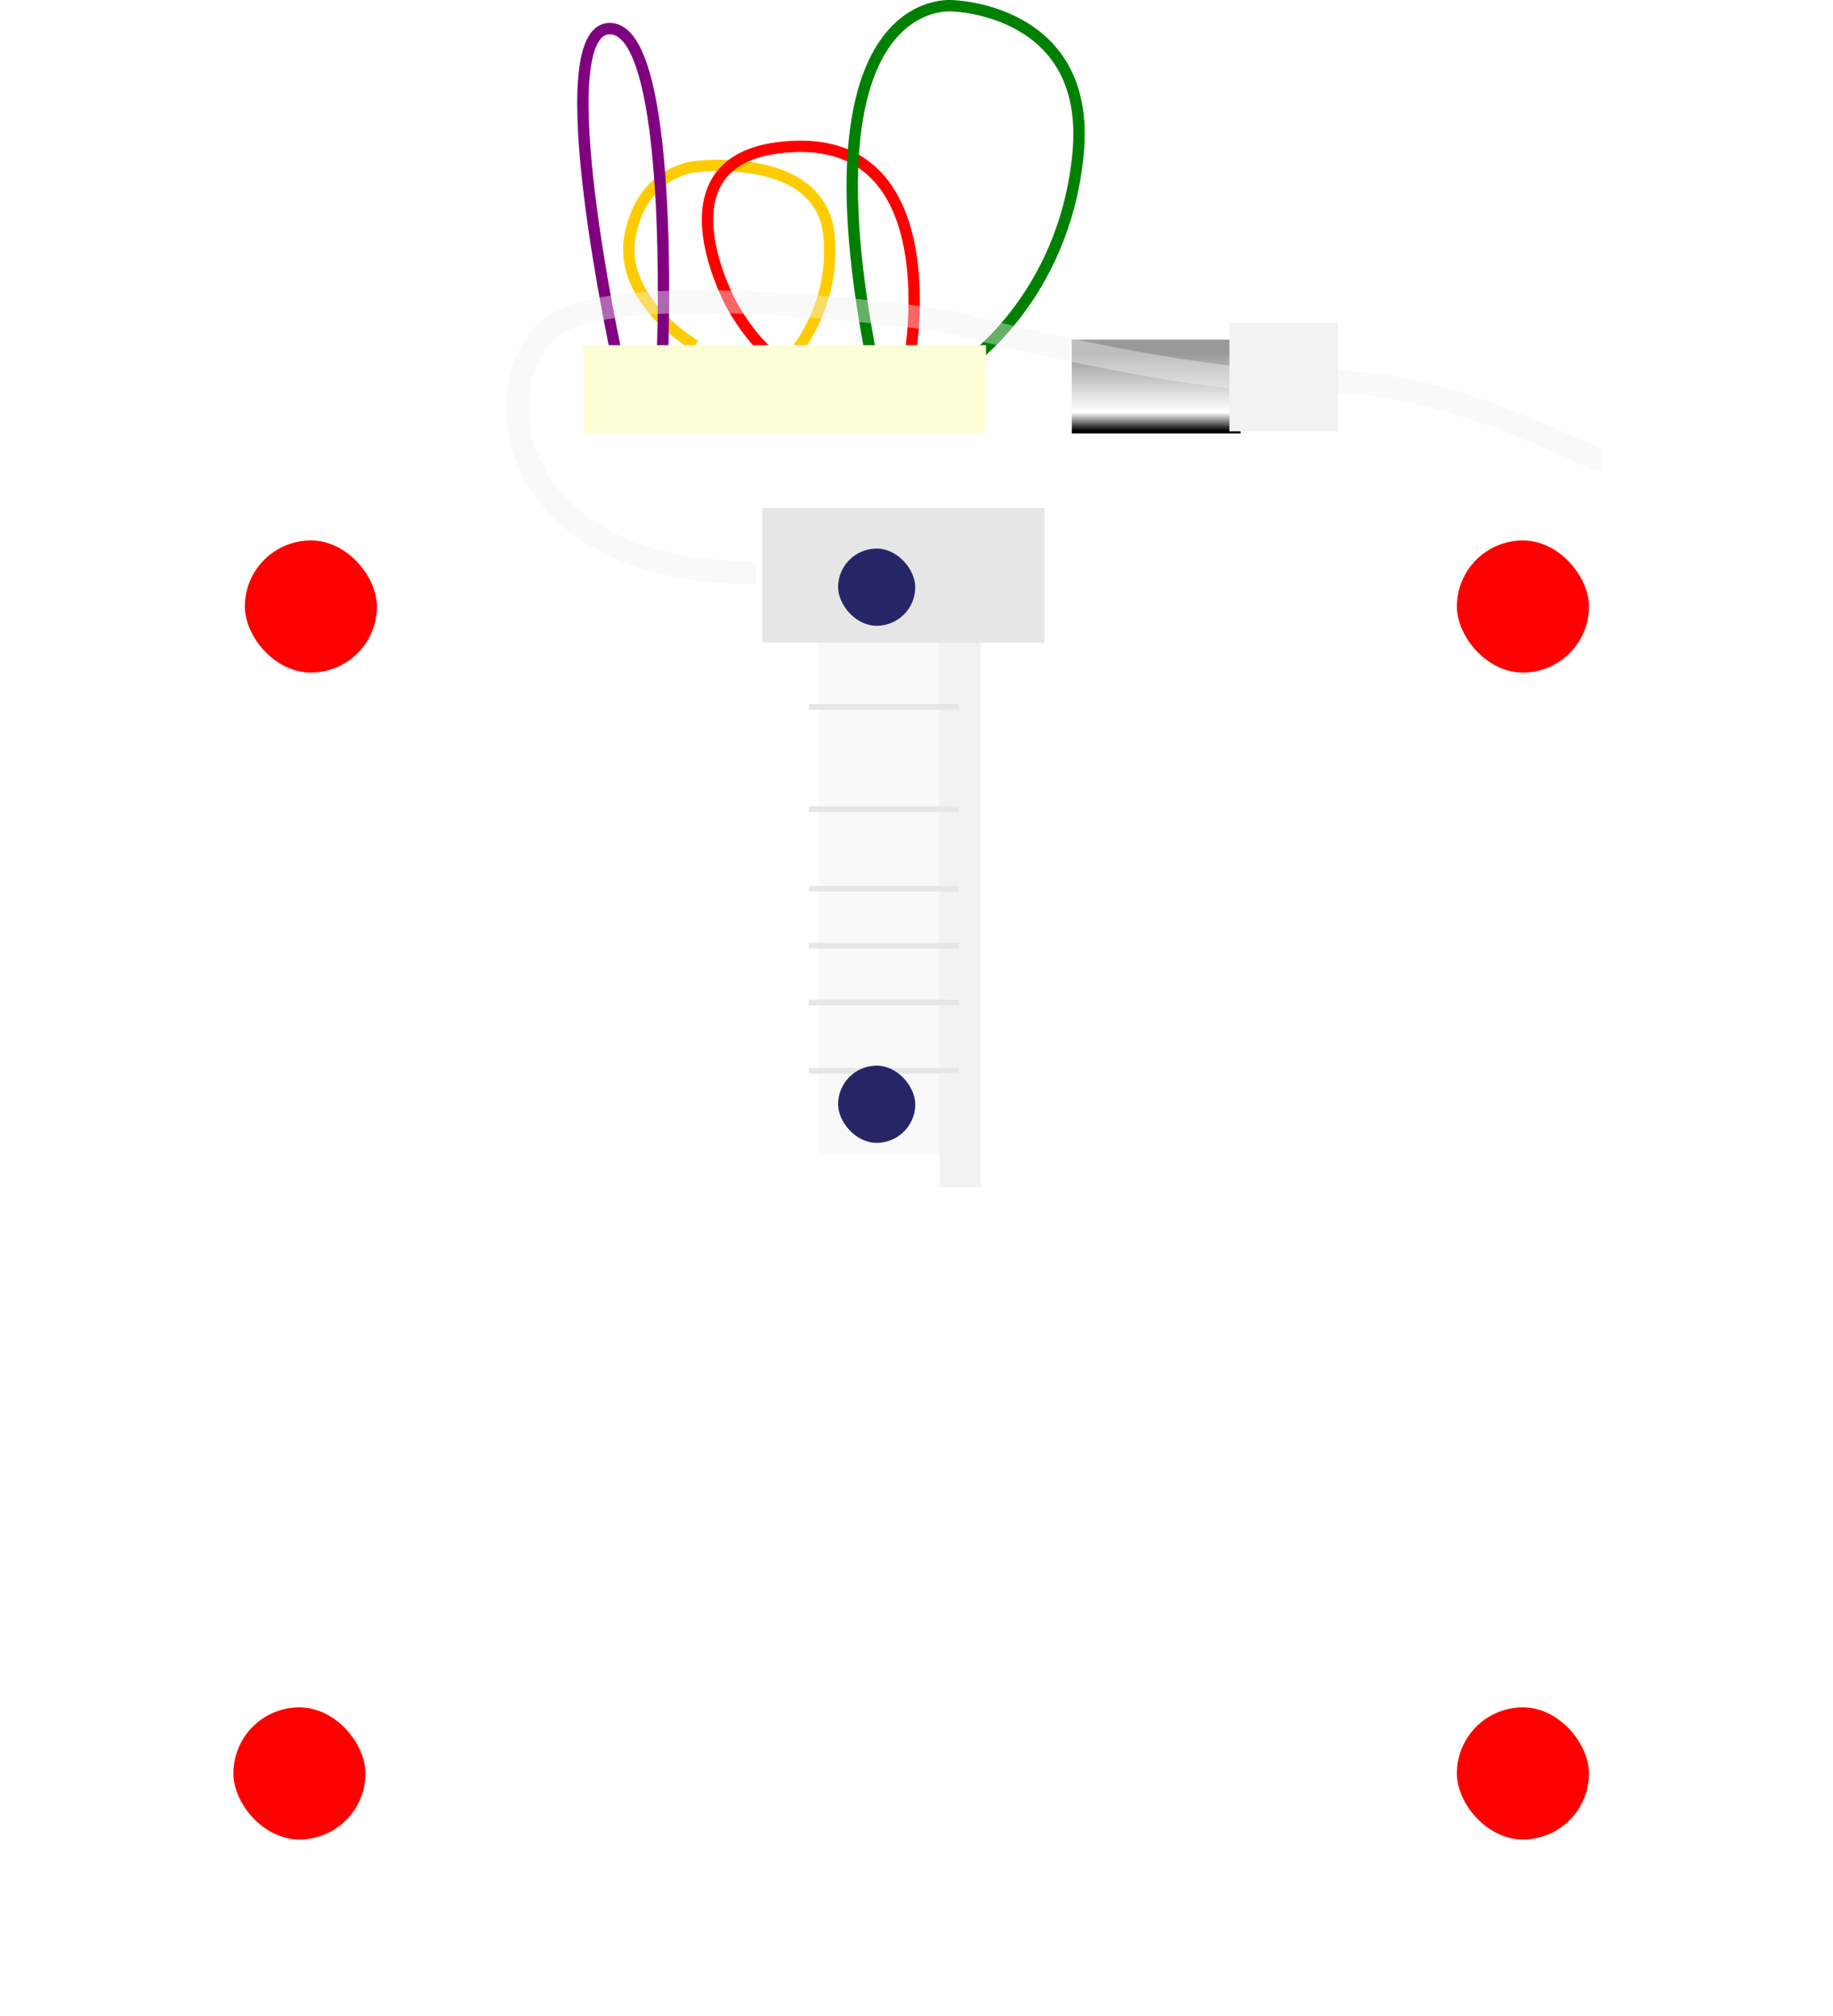 <?xml version="1.0" encoding="UTF-8" standalone="no"?>
<!-- Created with Inkscape (http://www.inkscape.org/) -->

<svg
   xmlns:dc="http://purl.org/dc/elements/1.1/"
   xmlns:cc="http://creativecommons.org/ns#"
   xmlns:rdf="http://www.w3.org/1999/02/22-rdf-syntax-ns#"
   xmlns:svg="http://www.w3.org/2000/svg"
   xmlns="http://www.w3.org/2000/svg"
   xmlns:xlink="http://www.w3.org/1999/xlink"
   xmlns:sodipodi="http://sodipodi.sourceforge.net/DTD/sodipodi-0.dtd"
   xmlns:inkscape="http://www.inkscape.org/namespaces/inkscape"
   width="85.312mm"
   height="93.811mm"
   viewBox="0 0 85.312 93.811"
   version="1.1"
   id="svg8"
   inkscape:version="0.92.3 (2405546, 2018-03-11)"
   sodipodi:docname="figure.svg">
  <defs
     id="defs2">
    <linearGradient
       inkscape:collect="always"
       id="linearGradient893">
      <stop
         style="stop-color:#999999;stop-opacity:1"
         offset="0"
         id="stop889" />
      <stop
         id="stop897"
         offset="0.763"
         style="stop-color:#ffffff;stop-opacity:1" />
      <stop
         style="stop-color:#000000;stop-opacity:1"
         offset="1"
         id="stop891" />
    </linearGradient>
    <filter
       style="color-interpolation-filters:sRGB"
       inkscape:label="Drop Shadow"
       id="filter827">
      <feFlood
         flood-opacity="0.498"
         flood-color="rgb(0,0,0)"
         result="flood"
         id="feFlood817" />
      <feComposite
         in="flood"
         in2="SourceGraphic"
         operator="out"
         result="composite1"
         id="feComposite819" />
      <feGaussianBlur
         in="composite1"
         stdDeviation="1.5"
         result="blur"
         id="feGaussianBlur821" />
      <feOffset
         dx="0.3"
         dy="0.3"
         result="offset"
         id="feOffset823" />
      <feComposite
         in="offset"
         in2="SourceGraphic"
         operator="atop"
         result="composite2"
         id="feComposite825" />
    </filter>
    <filter
       style="color-interpolation-filters:sRGB"
       inkscape:label="Drop Shadow"
       id="filter849">
      <feFlood
         flood-opacity="0.498"
         flood-color="rgb(0,0,0)"
         result="flood"
         id="feFlood839" />
      <feComposite
         in="flood"
         in2="SourceGraphic"
         operator="in"
         result="composite1"
         id="feComposite841" />
      <feGaussianBlur
         in="composite1"
         stdDeviation="1.5"
         result="blur"
         id="feGaussianBlur843" />
      <feOffset
         dx="0.3"
         dy="0.3"
         result="offset"
         id="feOffset845" />
      <feComposite
         in="SourceGraphic"
         in2="offset"
         operator="over"
         result="composite2"
         id="feComposite847" />
    </filter>
    <filter
       style="color-interpolation-filters:sRGB"
       inkscape:label="Drop Shadow"
       id="filter887">
      <feFlood
         flood-opacity="0.498"
         flood-color="rgb(0,0,0)"
         result="flood"
         id="feFlood877" />
      <feComposite
         in="flood"
         in2="SourceGraphic"
         operator="in"
         result="composite1"
         id="feComposite879" />
      <feGaussianBlur
         in="composite1"
         stdDeviation="1.5"
         result="blur"
         id="feGaussianBlur881" />
      <feOffset
         dx="0.3"
         dy="0.3"
         result="offset"
         id="feOffset883" />
      <feComposite
         in="SourceGraphic"
         in2="offset"
         operator="over"
         result="composite2"
         id="feComposite885" />
    </filter>
    <linearGradient
       inkscape:collect="always"
       xlink:href="#linearGradient893"
       id="linearGradient895"
       x1="110.936"
       y1="72.86"
       x2="110.936"
       y2="76.451"
       gradientUnits="userSpaceOnUse" />
    <filter
       style="color-interpolation-filters:sRGB"
       inkscape:label="Drop Shadow"
       id="filter911">
      <feFlood
         flood-opacity="0.498"
         flood-color="rgb(0,0,0)"
         result="flood"
         id="feFlood901" />
      <feComposite
         in="flood"
         in2="SourceGraphic"
         operator="in"
         result="composite1"
         id="feComposite903" />
      <feGaussianBlur
         in="composite1"
         stdDeviation="0.5"
         result="blur"
         id="feGaussianBlur905" />
      <feOffset
         dx="0.1"
         dy="0.1"
         result="offset"
         id="feOffset907" />
      <feComposite
         in="SourceGraphic"
         in2="offset"
         operator="over"
         result="composite2"
         id="feComposite909" />
    </filter>
    <filter
       style="color-interpolation-filters:sRGB"
       inkscape:label="Drop Shadow"
       id="filter923">
      <feFlood
         flood-opacity="0.498"
         flood-color="rgb(0,0,0)"
         result="flood"
         id="feFlood913" />
      <feComposite
         in="flood"
         in2="SourceGraphic"
         operator="in"
         result="composite1"
         id="feComposite915" />
      <feGaussianBlur
         in="composite1"
         stdDeviation="0.5"
         result="blur"
         id="feGaussianBlur917" />
      <feOffset
         dx="0.1"
         dy="0.1"
         result="offset"
         id="feOffset919" />
      <feComposite
         in="SourceGraphic"
         in2="offset"
         operator="over"
         result="composite2"
         id="feComposite921" />
    </filter>
    <filter
       style="color-interpolation-filters:sRGB"
       inkscape:label="Drop Shadow"
       id="filter935">
      <feFlood
         flood-opacity="0.498"
         flood-color="rgb(0,0,0)"
         result="flood"
         id="feFlood925" />
      <feComposite
         in="flood"
         in2="SourceGraphic"
         operator="in"
         result="composite1"
         id="feComposite927" />
      <feGaussianBlur
         in="composite1"
         stdDeviation="0.5"
         result="blur"
         id="feGaussianBlur929" />
      <feOffset
         dx="0.1"
         dy="0.1"
         result="offset"
         id="feOffset931" />
      <feComposite
         in="SourceGraphic"
         in2="offset"
         operator="over"
         result="composite2"
         id="feComposite933" />
    </filter>
    <filter
       inkscape:collect="always"
       style="color-interpolation-filters:sRGB"
       id="filter983"
       x="-0.015"
       width="1.03"
       y="-0.06"
       height="1.12">
      <feGaussianBlur
         inkscape:collect="always"
         stdDeviation="0.315"
         id="feGaussianBlur985" />
    </filter>
  </defs>
  <sodipodi:namedview
     id="base"
     pagecolor="#ffffff"
     bordercolor="#666666"
     borderopacity="1.0"
     inkscape:pageopacity="0.0"
     inkscape:pageshadow="2"
     inkscape:zoom="1.4"
     inkscape:cx="-141.36681"
     inkscape:cy="187.0782"
     inkscape:document-units="mm"
     inkscape:current-layer="layer1"
     showgrid="false"
     inkscape:window-width="1920"
     inkscape:window-height="960"
     inkscape:window-x="0"
     inkscape:window-y="27"
     inkscape:window-maximized="1"
     showguides="false"
     inkscape:snap-global="false" />
  <g
     inkscape:label="Layer 1"
     inkscape:groupmode="layer"
     id="layer1"
     transform="translate(-56.474,-56.41)">
    <path
       style="fill:none;stroke:#ffcc00;stroke-width:0.529;stroke-linecap:butt;stroke-linejoin:miter;stroke-miterlimit:4;stroke-dasharray:none;stroke-opacity:1"
       d="m 88.824,72.482 c 0,0 -3.591,-2.079 -3.024,-5.103 0.567,-3.024 3.024,-3.213 3.024,-3.213 0,0 5.859,-0.756 6.237,3.213 0.378,3.969 -2.457,6.426 -2.457,6.426"
       id="path959"
       inkscape:connector-curvature="0" />
    <path
       style="fill:none;stroke:#800080;stroke-width:0.529;stroke-linecap:butt;stroke-linejoin:miter;stroke-miterlimit:4;stroke-dasharray:none;stroke-opacity:1"
       d="m 85.234,73.238 c 0,0 -3.402,-15.497 -0.378,-15.497 3.024,0 2.457,14.93 2.457,14.93"
       id="path957"
       inkscape:connector-curvature="0" />
    <path
       style="fill:none;stroke:#ff0000;stroke-width:0.529;stroke-linecap:butt;stroke-linejoin:miter;stroke-miterlimit:4;stroke-dasharray:none;stroke-opacity:1"
       d="m 98.841,72.86 c 0,0 1.701,-9.827 -5.292,-9.638 -6.993,0.189 -3.024,7.371 -3.024,7.371 0,0 1.701,3.213 3.402,2.835"
       id="path955"
       inkscape:connector-curvature="0" />
    <path
       style="fill:none;stroke:#008000;stroke-width:0.529;stroke-linecap:butt;stroke-linejoin:miter;stroke-miterlimit:4;stroke-dasharray:none;stroke-opacity:1"
       d="m 101.333,73.422 c 0,0 4.651,-3.056 5.315,-9.833 0.664,-6.777 -5.847,-6.91 -5.847,-6.91 0,0 -7.176,-0.797 -3.721,16.61"
       id="path953"
       inkscape:connector-curvature="0" />
    <rect
       style="opacity:1;fill:#ffffff;fill-opacity:1;stroke:none;stroke-width:1.323;stroke-linecap:round;stroke-linejoin:round;stroke-miterlimit:4;stroke-dasharray:none;stroke-dashoffset:0;stroke-opacity:1;paint-order:markers fill stroke;filter:url(#filter887)"
       id="rect853"
       width="66.283"
       height="66.283"
       x="65.748"
       y="77.31"
       ry="3.024" />
    <rect
       y="78.374"
       x="94.475"
       height="31.647"
       width="5.789"
       id="rect861"
       style="opacity:1;fill:#f9f9f9;fill-opacity:1;stroke:none;stroke-width:2.408;stroke-linecap:round;stroke-linejoin:round;stroke-miterlimit:4;stroke-dasharray:none;stroke-dashoffset:0;stroke-opacity:1;paint-order:markers fill stroke;filter:url(#filter923)" />
    <rect
       style="opacity:1;fill:#ff0000;fill-opacity:1;stroke:none;stroke-width:0.507;stroke-linecap:round;stroke-linejoin:round;stroke-miterlimit:4;stroke-dasharray:none;stroke-dashoffset:0;stroke-opacity:1;paint-order:markers fill stroke"
       id="rect863"
       width="6.147"
       height="6.147"
       x="67.336"
       y="135.858"
       ry="3.074" />
    <rect
       ry="3.074"
       y="135.858"
       x="124.28"
       height="6.147"
       width="6.147"
       id="rect865"
       style="opacity:1;fill:#ff0000;fill-opacity:1;stroke:none;stroke-width:0.507;stroke-linecap:round;stroke-linejoin:round;stroke-miterlimit:4;stroke-dasharray:none;stroke-dashoffset:0;stroke-opacity:1;paint-order:markers fill stroke" />
    <rect
       style="opacity:1;fill:#ff0000;fill-opacity:1;stroke:none;stroke-width:0.507;stroke-linecap:round;stroke-linejoin:round;stroke-miterlimit:4;stroke-dasharray:none;stroke-dashoffset:0;stroke-opacity:1;paint-order:markers fill stroke"
       id="rect867"
       width="6.147"
       height="6.147"
       x="124.28"
       y="81.559"
       ry="3.074" />
    <rect
       ry="3.074"
       y="81.559"
       x="67.87"
       height="6.147"
       width="6.147"
       id="rect869"
       style="opacity:1;fill:#ff0000;fill-opacity:1;stroke:none;stroke-width:0.507;stroke-linecap:round;stroke-linejoin:round;stroke-miterlimit:4;stroke-dasharray:none;stroke-dashoffset:0;stroke-opacity:1;paint-order:markers fill stroke" />
    <rect
       style="opacity:1;fill:#fcffd5;fill-opacity:1;stroke:none;stroke-width:0.519;stroke-linecap:round;stroke-linejoin:round;stroke-miterlimit:4;stroke-dasharray:none;stroke-dashoffset:0;stroke-opacity:1;paint-order:markers fill stroke"
       id="rect871"
       width="18.76"
       height="4.276"
       x="83.604"
       y="72.472"
       ry="0" />
    <rect
       y="72.214"
       x="106.357"
       height="4.457"
       width="7.859"
       id="rect875"
       style="opacity:1;fill:url(#linearGradient895);fill-opacity:1;stroke:none;stroke-width:1.723;stroke-linecap:round;stroke-linejoin:round;stroke-miterlimit:4;stroke-dasharray:none;stroke-dashoffset:0;stroke-opacity:1;paint-order:markers fill stroke" />
    <rect
       style="opacity:1;fill:#f2f2f2;fill-opacity:1;stroke:none;stroke-width:1.424;stroke-linecap:round;stroke-linejoin:round;stroke-miterlimit:4;stroke-dasharray:none;stroke-dashoffset:0;stroke-opacity:1;paint-order:markers fill stroke;filter:url(#filter911)"
       id="rect859"
       width="1.93"
       height="33.191"
       x="100.098"
       y="78.374" />
    <rect
       style="opacity:1;fill:#e6e6e6;fill-opacity:1;stroke:none;stroke-width:2.105;stroke-linecap:round;stroke-linejoin:round;stroke-miterlimit:4;stroke-dasharray:none;stroke-dashoffset:0;stroke-opacity:1;paint-order:markers fill stroke"
       id="rect857"
       width="13.122"
       height="7.94"
       x="91.962"
       y="78.374" />
    <rect
       style="opacity:1;fill:#ffffff;fill-opacity:1;stroke:none;stroke-width:0.954;stroke-linecap:round;stroke-linejoin:round;stroke-miterlimit:4;stroke-dasharray:none;stroke-dashoffset:0;stroke-opacity:1;paint-order:markers fill stroke;filter:url(#filter935)"
       id="rect855"
       width="71.094"
       height="3.474"
       x="63.583"
       y="76.481" />
    <path
       style="fill:#f2f2f2;stroke:#e6e6e6;stroke-width:0.265px;stroke-linecap:butt;stroke-linejoin:miter;stroke-opacity:1"
       d="m 94.116,89.302 h 6.993"
       id="path937"
       inkscape:connector-curvature="0" />
    <path
       style="fill:#f2f2f2;stroke:#e6e6e6;stroke-width:0.265px;stroke-linecap:butt;stroke-linejoin:miter;stroke-opacity:1"
       d="m 94.116,94.065 h 6.993"
       id="path941"
       inkscape:connector-curvature="0" />
    <path
       inkscape:connector-curvature="0"
       id="path943"
       d="m 94.116,97.769 h 6.993"
       style="fill:#f2f2f2;stroke:#e6e6e6;stroke-width:0.265px;stroke-linecap:butt;stroke-linejoin:miter;stroke-opacity:1" />
    <path
       style="fill:#f2f2f2;stroke:#e6e6e6;stroke-width:0.265px;stroke-linecap:butt;stroke-linejoin:miter;stroke-opacity:1"
       d="m 94.116,100.415 h 6.993"
       id="path945"
       inkscape:connector-curvature="0" />
    <path
       inkscape:connector-curvature="0"
       id="path947"
       d="m 94.116,103.06 h 6.993"
       style="fill:#f2f2f2;stroke:#e6e6e6;stroke-width:0.265px;stroke-linecap:butt;stroke-linejoin:miter;stroke-opacity:1" />
    <path
       style="fill:#f2f2f2;stroke:#e6e6e6;stroke-width:0.265px;stroke-linecap:butt;stroke-linejoin:miter;stroke-opacity:1"
       d="m 94.116,106.235 h 6.993"
       id="path949"
       inkscape:connector-curvature="0" />
    <rect
       style="opacity:1;fill:#f2f2f2;fill-opacity:1;stroke:none;stroke-width:1.471;stroke-linecap:round;stroke-linejoin:round;stroke-miterlimit:4;stroke-dasharray:none;stroke-dashoffset:0;stroke-opacity:1;paint-order:markers fill stroke"
       id="rect873"
       width="5.051"
       height="5.051"
       x="113.692"
       y="71.43" />
    <path
       style="opacity:0.65;fill:none;stroke:#f2f2f2;stroke-width:1.058;stroke-linecap:butt;stroke-linejoin:miter;stroke-miterlimit:4;stroke-dasharray:none;stroke-opacity:1;filter:url(#filter983)"
       d="m 130.969,77.774 c -0.756,0 -6.993,-3.78 -13.04,-3.591 -6.048,0.189 -17.387,-2.835 -17.387,-2.835 0,0 -15.497,-2.268 -18.521,0.378 -3.024,2.646 -2.079,11.339 9.638,11.339"
       id="path961"
       inkscape:connector-curvature="0" />
    <rect
       style="opacity:1;fill:#262667;fill-opacity:1;stroke:none;stroke-width:5.027;stroke-linecap:square;stroke-linejoin:round;stroke-miterlimit:4;stroke-dasharray:none;stroke-dashoffset:0;stroke-opacity:1;paint-order:markers fill stroke"
       id="rect880"
       width="3.591"
       height="3.591"
       x="95.481"
       y="105.998"
       ry="1.795" />
    <rect
       ry="1.795"
       y="81.937"
       x="95.481"
       height="3.591"
       width="3.591"
       id="rect882"
       style="opacity:1;fill:#262667;fill-opacity:1;stroke:none;stroke-width:5.027;stroke-linecap:square;stroke-linejoin:round;stroke-miterlimit:4;stroke-dasharray:none;stroke-dashoffset:0;stroke-opacity:1;paint-order:markers fill stroke" />
  </g>
</svg>
